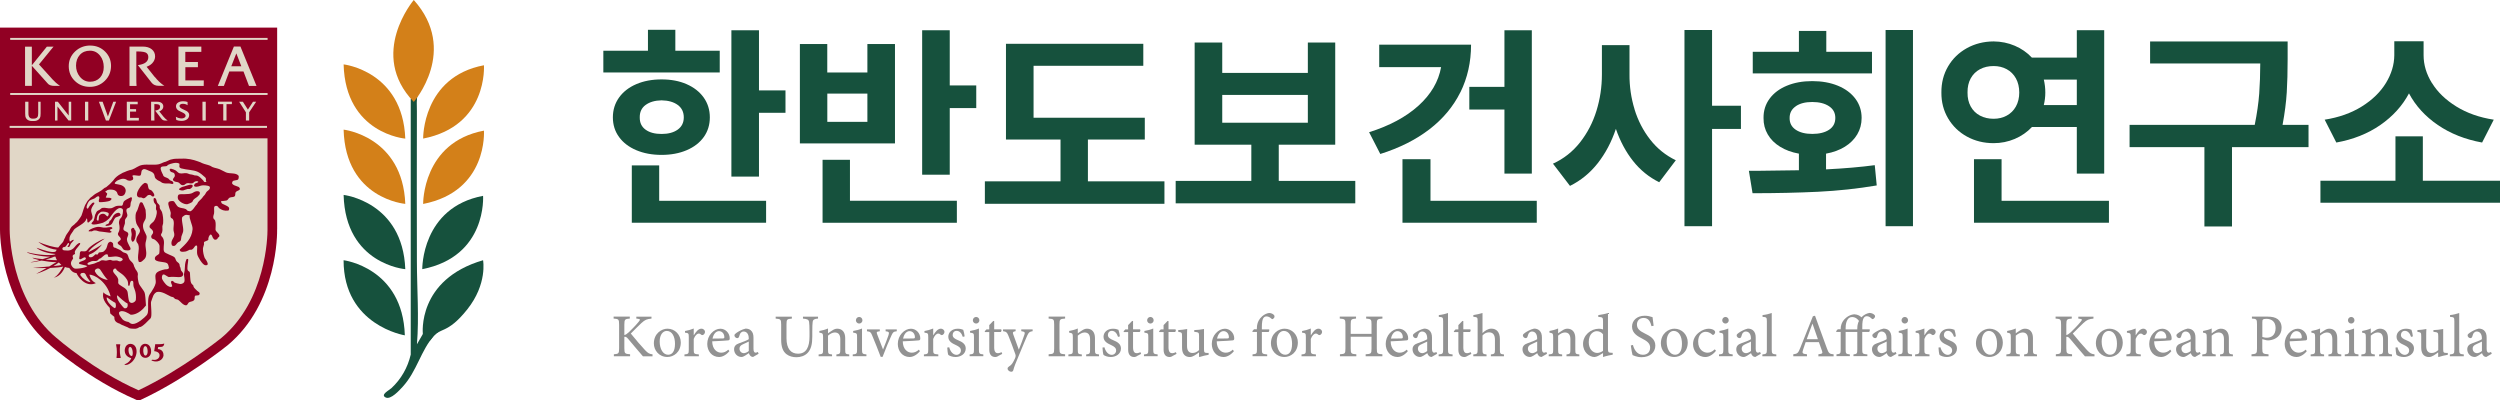 <?xml version="1.0" encoding="UTF-8"?><svg id="_레이어_2" xmlns="http://www.w3.org/2000/svg" viewBox="0 0 600.74 96.18"><defs><style>.cls-1{fill:#d38019;}.cls-2{fill:#16513d;}.cls-3{fill:#e1d7c7;}.cls-4{fill:#929292;}.cls-5{fill:#910023;}</style></defs><g id="_레이어_1-2"><path class="cls-4" d="M154.49,85.61c-1.1-1.23-2.24-2.65-3.61-4.25-.37-.42-.59-.47-.85-.41v2.74c0,1.26.15,1.35,1.38,1.44v.48h-3.9v-.48c1.14-.09,1.26-.18,1.26-1.44v-5.67c0-1.3-.12-1.38-1.32-1.47v-.47h3.89v.47c-1.16.09-1.31.19-1.31,1.47v2.49c.35-.07.63-.28,1.07-.67.82-.78,1.73-1.72,2.39-2.54.4-.48.4-.63-.23-.7l-.35-.04v-.47h3.64v.47c-1.13.12-1.51.25-2.42,1.07-.56.51-1.58,1.55-2.55,2.52,1.1,1.38,2.68,3.2,3.43,3.99.75.79,1.09.92,1.79,1v.48h-2.3Z"/><path class="cls-4" d="M163.59,82.28c0,2.39-1.76,3.5-3.21,3.5-2.05,0-3.26-1.63-3.26-3.25,0-2.45,1.91-3.55,3.26-3.55,1.82,0,3.21,1.47,3.21,3.3ZM158.52,82.06c0,1.83.82,3.18,2.02,3.18.89,0,1.66-.66,1.66-2.64,0-1.72-.7-3.08-1.98-3.08-.88,0-1.7.86-1.7,2.54Z"/><path class="cls-4" d="M166.73,80.55c.48-.79,1.08-1.57,1.8-1.57.53,0,.88.4.88.75,0,.32-.19.62-.48.76-.18.07-.31.04-.4-.04-.22-.21-.38-.29-.63-.29-.4,0-.89.45-1.2,1.29v2.59c0,.95.07,1.04,1.23,1.13v.44h-3.46v-.44c.94-.09,1.04-.18,1.04-1.13v-2.99c0-.97-.06-1.01-.91-1.11v-.4c.73-.12,1.39-.31,2.1-.6v1.61h.03Z"/><path class="cls-4" d="M175.27,84.38c-.95,1.16-1.97,1.41-2.45,1.41-1.8,0-2.87-1.48-2.87-3.14,0-1.01.38-1.94.97-2.58.62-.69,1.41-1.08,2.19-1.08,1.25,0,2.24,1.1,2.24,2.29,0,.32-.06.46-.34.51-.25.03-2.13.18-3.87.23.03,1.92,1.14,2.73,2.17,2.73.62,0,1.17-.23,1.7-.73l.26.37ZM171.21,81.36c.81,0,1.63,0,2.48-.03.28-.01.37-.09.37-.31,0-.78-.51-1.45-1.29-1.45-.67,0-1.32.62-1.55,1.79Z"/><path class="cls-4" d="M180.99,85.79c-.21,0-.53-.13-.67-.28-.21-.21-.29-.41-.37-.65-.6.4-1.29.92-1.76.92-1.04,0-1.79-.87-1.79-1.83,0-.72.38-1.19,1.22-1.47.89-.31,1.98-.72,2.3-.97v-.22c0-1.04-.51-1.63-1.23-1.63-.29,0-.51.12-.67.29-.18.19-.29.51-.43.95-.07.23-.23.35-.45.35-.28,0-.66-.29-.66-.66,0-.22.19-.4.48-.6.4-.29,1.35-.85,2.21-1.03.45,0,.91.13,1.23.4.51.44.66,1.04.66,1.8v2.7c0,.67.26.89.51.89.19,0,.4-.09.54-.18l.18.44-1.31.75ZM179.92,82.08c-.32.16-1.03.47-1.33.62-.59.26-.89.54-.89,1.07,0,.75.59,1.1,1.03,1.1.4-.01.94-.28,1.2-.53v-2.26Z"/><path class="cls-4" d="M196.57,76.55c-.88.06-1.23.25-1.29.84-.06.41-.09,1.03-.09,2.39v1.13c0,1.75-.28,3.01-1.13,3.9-.7.72-1.7,1.03-2.67,1.03-.87,0-1.72-.21-2.39-.72-.87-.66-1.29-1.76-1.29-3.52v-3.59c0-1.28-.13-1.35-1.32-1.45v-.47h3.89v.47c-1.17.09-1.29.16-1.29,1.45v3.28c0,2.51,1.06,3.7,2.76,3.7,2.01,0,2.77-1.6,2.77-4.13v-1.07c0-1.36-.04-1.96-.1-2.42-.09-.56-.43-.73-1.47-.81v-.47h3.62v.47Z"/><path class="cls-4" d="M200.98,85.61v-.44c.85-.09.94-.21.94-1.17v-2.45c0-1.03-.37-1.66-1.32-1.66-.6,0-1.17.37-1.63.76v3.39c0,1,.09,1.04.97,1.13v.44h-3.23v-.44c1.01-.1,1.07-.18,1.07-1.13v-2.98c0-.94-.09-1-.89-1.13v-.4c.73-.13,1.45-.32,2.08-.6v1.17c.29-.22.6-.44.98-.67.4-.28.81-.45,1.23-.45,1.19,0,1.92.82,1.92,2.26v2.8c0,1,.09,1.03.97,1.13v.44h-3.09Z"/><path class="cls-4" d="M204.91,85.61v-.44c.94-.09,1.04-.18,1.04-1.16v-2.98c0-.91-.03-.97-.94-1.1v-.4c.79-.13,1.5-.32,2.13-.59v5.06c0,.98.1,1.07,1.06,1.16v.44h-3.28ZM205.67,76.97c0-.46.37-.81.79-.81s.78.35.78.81c0,.42-.35.78-.79.78-.41,0-.78-.35-.78-.78Z"/><path class="cls-4" d="M215.49,79.6c-.81.09-.92.23-1.31,1.07-.51,1.11-1.28,2.9-2.1,5.09h-.45c-.66-1.76-1.33-3.4-2.04-5.12-.34-.84-.47-.94-1.26-1.04v-.44h3.08v.44c-.81.09-.84.19-.6.82.37,1,.98,2.57,1.38,3.56.5-1.17.98-2.49,1.31-3.43.22-.69.13-.87-.69-.95v-.44h2.68v.44Z"/><path class="cls-4" d="M221.06,84.38c-.95,1.16-1.97,1.41-2.45,1.41-1.8,0-2.87-1.48-2.87-3.14,0-1.01.38-1.94.97-2.58.62-.69,1.41-1.08,2.19-1.08,1.25,0,2.24,1.1,2.24,2.29,0,.32-.06.46-.34.51-.25.03-2.13.18-3.87.23.03,1.92,1.14,2.73,2.17,2.73.62,0,1.17-.23,1.7-.73l.26.37ZM217,81.36c.81,0,1.63,0,2.48-.03.28-.01.37-.09.37-.31,0-.78-.51-1.45-1.29-1.45-.67,0-1.32.62-1.55,1.79Z"/><path class="cls-4" d="M224.27,80.55c.48-.79,1.08-1.57,1.8-1.57.53,0,.88.4.88.75,0,.32-.19.62-.48.76-.18.07-.31.04-.4-.04-.22-.21-.38-.29-.63-.29-.4,0-.89.45-1.2,1.29v2.59c0,.95.07,1.04,1.23,1.13v.44h-3.46v-.44c.94-.09,1.04-.18,1.04-1.13v-2.99c0-.97-.06-1.01-.91-1.11v-.4c.73-.12,1.39-.31,2.1-.6v1.61h.03Z"/><path class="cls-4" d="M231.36,80.95c-.29-.89-.79-1.45-1.5-1.45-.56,0-.94.43-.94,1,0,.62.57.95,1.25,1.23,1.11.45,1.89.97,1.89,2.02,0,1.35-1.28,2.04-2.46,2.04-.76,0-1.47-.29-1.73-.51-.1-.21-.25-1.22-.25-1.76l.47-.07c.25.97.89,1.82,1.77,1.82.53,0,1.04-.43,1.04-1.03,0-.63-.43-.95-1.14-1.29-.92-.42-1.89-.89-1.89-2.04,0-1.04.89-1.92,2.27-1.92.62,0,1.01.13,1.32.26.13.32.31,1.22.34,1.58l-.44.12Z"/><path class="cls-4" d="M233,85.61v-.44c.94-.09,1.04-.18,1.04-1.16v-2.98c0-.91-.03-.97-.94-1.1v-.4c.79-.13,1.5-.32,2.13-.59v5.06c0,.98.1,1.07,1.06,1.16v.44h-3.28ZM233.77,76.97c0-.46.37-.81.79-.81s.78.35.78.81c0,.42-.35.78-.79.78-.41,0-.78-.35-.78-.78Z"/><path class="cls-4" d="M239.85,85.58c-.26.15-.51.21-.66.21-.94,0-1.47-.59-1.47-1.76v-4.24h-1.03l-.07-.18.42-.46h.67v-1.03l.97-1,.22.03v1.99h1.67c.15.15.1.51-.09.63h-1.58v3.72c0,1.17.48,1.38.87,1.38.35,0,.7-.15.91-.25l.15.42-.98.51Z"/><path class="cls-4" d="M248.15,79.58c-.78.13-.92.25-1.32,1.07-.35.76-.82,1.96-1.83,4.35-1,2.36-1.31,3.17-1.51,3.96-.09.29-.28.37-.5.37-.43,0-.87-.38-.87-.75,0-.23.12-.37.37-.54.47-.28.75-.63,1.08-1.25.26-.48.38-.78.44-.97.07-.22.07-.42-.01-.67-.6-1.66-1.25-3.45-1.69-4.49-.31-.76-.47-.97-1.28-1.08v-.43h3.02v.43c-.67.12-.75.28-.56.79l1.33,3.65c.41-1.01,1.03-2.65,1.35-3.62.18-.54.07-.7-.76-.82v-.43h2.73v.43Z"/><path class="cls-4" d="M251.98,85.61v-.48c1.22-.09,1.33-.15,1.33-1.39v-5.78c0-1.25-.12-1.32-1.33-1.41v-.47h3.96v.47c-1.22.09-1.35.16-1.35,1.41v5.78c0,1.25.13,1.3,1.35,1.39v.48h-3.96Z"/><path class="cls-4" d="M261,85.61v-.44c.85-.09.94-.21.94-1.17v-2.45c0-1.03-.37-1.66-1.32-1.66-.6,0-1.17.37-1.63.76v3.39c0,1,.09,1.04.97,1.13v.44h-3.23v-.44c1.01-.1,1.07-.18,1.07-1.13v-2.98c0-.94-.09-1-.89-1.13v-.4c.73-.13,1.45-.32,2.08-.6v1.17c.29-.22.6-.44.98-.67.4-.28.81-.45,1.23-.45,1.19,0,1.92.82,1.92,2.26v2.8c0,1,.09,1.03.97,1.13v.44h-3.09Z"/><path class="cls-4" d="M268.66,80.95c-.29-.89-.79-1.45-1.5-1.45-.56,0-.94.43-.94,1,0,.62.57.95,1.25,1.23,1.11.45,1.89.97,1.89,2.02,0,1.35-1.28,2.04-2.46,2.04-.76,0-1.47-.29-1.73-.51-.1-.21-.25-1.22-.25-1.76l.47-.07c.25.97.89,1.82,1.77,1.82.53,0,1.04-.43,1.04-1.03,0-.63-.43-.95-1.14-1.29-.92-.42-1.89-.89-1.89-2.04,0-1.04.89-1.92,2.27-1.92.62,0,1.01.13,1.32.26.13.32.31,1.22.34,1.58l-.44.12Z"/><path class="cls-4" d="M273.22,85.58c-.26.15-.51.21-.66.21-.94,0-1.47-.59-1.47-1.76v-4.24h-1.03l-.07-.18.42-.46h.67v-1.03l.97-1,.22.03v1.99h1.67c.15.15.1.51-.09.63h-1.58v3.72c0,1.17.48,1.38.87,1.38.35,0,.7-.15.91-.25l.15.42-.98.51Z"/><path class="cls-4" d="M274.89,85.61v-.44c.94-.09,1.04-.18,1.04-1.16v-2.98c0-.91-.03-.97-.94-1.1v-.4c.79-.13,1.5-.32,2.13-.59v5.06c0,.98.1,1.07,1.06,1.16v.44h-3.28ZM275.65,76.97c0-.46.37-.81.79-.81s.78.35.78.81c0,.42-.35.78-.79.78-.41,0-.78-.35-.78-.78Z"/><path class="cls-4" d="M281.74,85.58c-.26.15-.51.21-.66.21-.94,0-1.47-.59-1.47-1.76v-4.24h-1.03l-.07-.18.42-.46h.67v-1.03l.97-1,.22.03v1.99h1.67c.15.15.1.51-.09.63h-1.58v3.72c0,1.17.48,1.38.87,1.38.35,0,.7-.15.91-.25l.15.42-.98.51Z"/><path class="cls-4" d="M290.42,85.26c-.69.1-1.47.31-2.2.53l-.1-.09v-1.03c-.34.25-.66.51-1.09.75-.43.25-.73.37-1.14.37-1,0-1.85-.6-1.85-2.23v-2.79c0-.85-.06-.89-.92-1.04v-.41c.72-.04,1.44-.13,2.16-.26-.04.5-.04,1.25-.04,2.17v1.95c0,1.29.65,1.64,1.32,1.64.53,0,1.06-.22,1.57-.69v-3.36c0-.87-.07-.91-1.16-1.04v-.41c.78-.03,1.55-.1,2.35-.26v4.88c0,.75.13.84.7.87h.41v.46Z"/><path class="cls-4" d="M296.51,84.38c-.95,1.16-1.97,1.41-2.45,1.41-1.8,0-2.87-1.48-2.87-3.14,0-1.01.38-1.94.97-2.58.62-.69,1.41-1.08,2.18-1.08,1.25,0,2.24,1.1,2.24,2.29,0,.32-.06.46-.34.51-.25.03-2.13.18-3.87.23.03,1.92,1.14,2.73,2.17,2.73.62,0,1.17-.23,1.7-.73l.26.37ZM292.45,81.36c.81,0,1.63,0,2.48-.03.28-.01.37-.09.37-.31,0-.78-.51-1.45-1.29-1.45-.67,0-1.32.62-1.55,1.79Z"/><path class="cls-4" d="M302.02,79.16v-.25c0-.44.06-.88.16-1.19.1-.32.34-1.04,1.11-1.72.53-.45,1.09-.72,1.66-.79.51.01.94.21,1.19.5.13.16.15.37.09.54-.06.1-.15.23-.29.35-.15.12-.28.12-.42-.03-.28-.26-.7-.54-1.17-.54-.4,0-.62.18-.79.44-.18.26-.35.94-.34,2.17v.51h1.75c.09.13.01.53-.15.63h-1.6v4.19c0,1.04.1,1.08,1.28,1.2v.42h-3.52v-.44c.95-.09,1.06-.18,1.06-1.12v-4.27h-1.04l-.07-.18.41-.46h.7Z"/><path class="cls-4" d="M311.87,82.28c0,2.39-1.76,3.5-3.21,3.5-2.05,0-3.26-1.63-3.26-3.25,0-2.45,1.91-3.55,3.26-3.55,1.82,0,3.21,1.47,3.21,3.3ZM306.8,82.06c0,1.83.82,3.18,2.02,3.18.89,0,1.66-.66,1.66-2.64,0-1.72-.7-3.08-1.98-3.08-.88,0-1.7.86-1.7,2.54Z"/><path class="cls-4" d="M315.01,80.55c.48-.79,1.08-1.57,1.8-1.57.53,0,.88.4.88.75,0,.32-.19.62-.48.76-.18.07-.31.04-.4-.04-.22-.21-.38-.29-.63-.29-.4,0-.89.45-1.2,1.29v2.59c0,.95.07,1.04,1.23,1.13v.44h-3.46v-.44c.94-.09,1.04-.18,1.04-1.13v-2.99c0-.97-.06-1.01-.91-1.11v-.4c.73-.12,1.39-.31,2.1-.6v1.61h.03Z"/><path class="cls-4" d="M332.19,76.55c-1.23.1-1.35.16-1.35,1.38v5.84c0,1.22.13,1.28,1.34,1.36v.48h-4.02v-.48c1.29-.09,1.41-.15,1.41-1.36v-2.86h-5v2.86c0,1.2.13,1.28,1.35,1.36v.48h-3.94v-.48c1.2-.09,1.32-.15,1.32-1.36v-5.84c0-1.22-.12-1.28-1.36-1.38v-.47h3.91v.47c-1.14.1-1.28.16-1.28,1.38v2.29h5v-2.29c0-1.2-.12-1.28-1.29-1.38v-.47h3.91v.47Z"/><path class="cls-4" d="M338.3,84.38c-.95,1.16-1.96,1.41-2.45,1.41-1.8,0-2.87-1.48-2.87-3.14,0-1.01.38-1.94.97-2.58.62-.69,1.41-1.08,2.19-1.08,1.25,0,2.24,1.1,2.24,2.29,0,.32-.06.46-.34.51-.25.03-2.13.18-3.87.23.03,1.92,1.14,2.73,2.17,2.73.62,0,1.17-.23,1.7-.73l.26.37ZM334.24,81.36c.81,0,1.63,0,2.48-.03.28-.01.37-.09.37-.31,0-.78-.51-1.45-1.29-1.45-.67,0-1.32.62-1.55,1.79Z"/><path class="cls-4" d="M344.02,85.79c-.21,0-.53-.13-.67-.28-.21-.21-.29-.41-.37-.65-.6.4-1.29.92-1.76.92-1.04,0-1.79-.87-1.79-1.83,0-.72.38-1.19,1.22-1.47.89-.31,1.98-.72,2.3-.97v-.22c0-1.04-.51-1.63-1.23-1.63-.29,0-.51.12-.67.29-.18.19-.29.51-.42.95-.07.23-.23.35-.45.35-.28,0-.66-.29-.66-.66,0-.22.19-.4.48-.6.4-.29,1.35-.85,2.21-1.03.45,0,.91.13,1.23.4.51.44.66,1.04.66,1.8v2.7c0,.67.26.89.51.89.19,0,.4-.09.54-.18l.18.44-1.3.75ZM342.94,82.08c-.32.16-1.03.47-1.33.62-.59.26-.89.54-.89,1.07,0,.75.59,1.1,1.03,1.1.4-.01.94-.28,1.2-.53v-2.26Z"/><path class="cls-4" d="M345.7,85.61v-.44c.95-.1,1.08-.18,1.08-1.13v-6.82c0-.98-.1-1.01-1.04-1.08v-.43c.81-.07,1.72-.32,2.21-.5v8.83c0,.95.13,1.04,1.1,1.13v.44h-3.36Z"/><path class="cls-4" d="M352.57,85.58c-.26.15-.51.21-.66.21-.94,0-1.47-.59-1.47-1.76v-4.24h-1.03l-.07-.18.43-.46h.67v-1.03l.97-1,.22.03v1.99h1.67c.15.15.1.51-.09.63h-1.58v3.72c0,1.17.48,1.38.87,1.38.35,0,.7-.15.91-.25l.15.42-.98.51Z"/><path class="cls-4" d="M358.25,85.61v-.44c.85-.09.98-.18.98-1.13v-2.39c0-1.2-.47-1.79-1.45-1.79-.57,0-1.13.28-1.54.76v3.42c0,.94.09,1.04.97,1.13v.44h-3.18v-.44c.89-.09,1.04-.16,1.04-1.12v-6.86c0-.92-.04-.98-1.03-1.07v-.41c.72-.1,1.61-.32,2.2-.5v4.82c.53-.53,1.33-1.06,2.11-1.06,1.22,0,2.07.78,2.07,2.51v2.57c0,.95.1,1.04.98,1.12v.44h-3.15Z"/><path class="cls-4" d="M370.44,85.79c-.21,0-.53-.13-.67-.28-.21-.21-.29-.41-.37-.65-.6.4-1.29.92-1.76.92-1.04,0-1.79-.87-1.79-1.83,0-.72.38-1.19,1.22-1.47.89-.31,1.98-.72,2.3-.97v-.22c0-1.04-.51-1.63-1.23-1.63-.29,0-.51.12-.67.29-.18.19-.29.51-.42.95-.07.23-.23.35-.45.35-.28,0-.66-.29-.66-.66,0-.22.19-.4.48-.6.4-.29,1.35-.85,2.21-1.03.45,0,.91.13,1.23.4.51.44.66,1.04.66,1.8v2.7c0,.67.26.89.51.89.19,0,.4-.09.54-.18l.18.44-1.3.75ZM369.37,82.08c-.32.16-1.03.47-1.33.62-.59.26-.89.54-.89,1.07,0,.75.59,1.1,1.03,1.1.4-.01.94-.28,1.2-.53v-2.26Z"/><path class="cls-4" d="M376.42,85.61v-.44c.85-.09.94-.21.94-1.17v-2.45c0-1.03-.37-1.66-1.32-1.66-.6,0-1.17.37-1.63.76v3.39c0,1,.09,1.04.97,1.13v.44h-3.23v-.44c1.01-.1,1.07-.18,1.07-1.13v-2.98c0-.94-.09-1-.89-1.13v-.4c.73-.13,1.45-.32,2.08-.6v1.17c.29-.22.6-.44.98-.67.4-.28.81-.45,1.23-.45,1.19,0,1.92.82,1.92,2.26v2.8c0,1,.09,1.03.97,1.13v.44h-3.09Z"/><path class="cls-4" d="M387.53,85.23c-.32.06-1.45.25-2.33.56v-.95l-.91.54c-.56.32-.97.41-1.13.41-1.19,0-2.76-1.08-2.76-3.15s1.82-3.65,3.83-3.65c.19,0,.64.04.97.18v-1.95c0-.95-.07-1-1.14-1.07v-.43c.79-.1,1.79-.32,2.33-.5v8.65c0,.76.12.84.66.89l.48.03v.44ZM385.2,80.33c-.37-.51-.97-.75-1.51-.75-.66,0-1.92.54-1.92,2.65,0,1.75,1.08,2.58,2.02,2.58.51,0,1.04-.23,1.41-.5v-3.99Z"/><path class="cls-4" d="M396.84,78.35c-.25-.91-.6-1.95-1.88-1.95-1.13,0-1.61.82-1.61,1.57,0,1.06.7,1.57,1.85,2.14,1.16.57,2.57,1.26,2.57,2.92s-1.32,2.8-3.29,2.8c-.62,0-1.1-.1-1.47-.23-.35-.1-.57-.22-.72-.29-.12-.34-.31-1.51-.41-2.3l.51-.12c.22.89.87,2.36,2.38,2.36,1.08,0,1.75-.66,1.75-1.72s-.81-1.6-1.92-2.17c-.97-.51-2.43-1.23-2.43-2.87,0-1.44,1.14-2.62,3.05-2.62.65,0,1.26.13,1.88.34.06.53.15,1.08.26,2.07l-.51.09Z"/><path class="cls-4" d="M405.56,82.28c0,2.39-1.76,3.5-3.21,3.5-2.05,0-3.25-1.63-3.25-3.25,0-2.45,1.91-3.55,3.25-3.55,1.82,0,3.21,1.47,3.21,3.3ZM400.49,82.06c0,1.83.82,3.18,2.02,3.18.89,0,1.66-.66,1.66-2.64,0-1.72-.7-3.08-1.98-3.08-.88,0-1.7.86-1.7,2.54Z"/><path class="cls-4" d="M412.34,84.29c-.64.85-1.64,1.5-2.52,1.5-1.89,0-2.99-1.51-2.99-3.09,0-1.14.51-2.13,1.5-2.87.76-.59,1.67-.84,2.24-.84.62,0,1.1.19,1.33.38.2.18.25.29.25.45,0,.34-.35.67-.51.67-.09,0-.16-.04-.28-.16-.47-.41-.98-.6-1.5-.6-.97,0-1.8.84-1.8,2.35,0,2.01,1.38,2.67,2.21,2.67.62,0,1.1-.18,1.79-.81l.28.35Z"/><path class="cls-4" d="M413.07,85.61v-.44c.94-.09,1.04-.18,1.04-1.16v-2.98c0-.91-.03-.97-.94-1.1v-.4c.79-.13,1.5-.32,2.13-.59v5.06c0,.98.1,1.07,1.06,1.16v.44h-3.28ZM413.84,76.97c0-.46.37-.81.79-.81s.78.35.78.81c0,.42-.35.78-.79.78-.41,0-.78-.35-.78-.78Z"/><path class="cls-4" d="M421.81,85.79c-.21,0-.53-.13-.67-.28-.21-.21-.29-.41-.37-.65-.6.4-1.29.92-1.76.92-1.04,0-1.79-.87-1.79-1.83,0-.72.38-1.19,1.22-1.47.89-.31,1.98-.72,2.3-.97v-.22c0-1.04-.51-1.63-1.23-1.63-.29,0-.51.12-.67.29-.18.19-.29.51-.42.95-.07.23-.23.35-.45.35-.28,0-.66-.29-.66-.66,0-.22.19-.4.48-.6.4-.29,1.35-.85,2.21-1.03.45,0,.91.13,1.23.4.51.44.66,1.04.66,1.8v2.7c0,.67.26.89.51.89.19,0,.4-.09.54-.18l.18.44-1.3.75ZM420.74,82.08c-.32.16-1.03.47-1.33.62-.59.26-.89.54-.89,1.07,0,.75.59,1.1,1.03,1.1.4-.01.94-.28,1.2-.53v-2.26Z"/><path class="cls-4" d="M423.49,85.61v-.44c.95-.1,1.08-.18,1.08-1.13v-6.82c0-.98-.1-1.01-1.04-1.08v-.43c.81-.07,1.72-.32,2.21-.5v8.83c0,.95.13,1.04,1.1,1.13v.44h-3.36Z"/><path class="cls-4" d="M436.95,85.61v-.48c.97-.12,1.07-.23.88-.79-.19-.56-.47-1.31-.76-2.13h-3.18c-.21.59-.41,1.17-.6,1.76-.31.91-.19,1.06.92,1.16v.48h-3.29v-.48c.95-.13,1.16-.21,1.67-1.51l3.04-7.62.51-.13c.91,2.46,1.91,5.29,2.84,7.79.45,1.26.65,1.39,1.63,1.48v.48h-3.67ZM435.54,77.79h-.03c-.47,1.25-.92,2.51-1.36,3.72h2.68l-1.29-3.72Z"/><path class="cls-4" d="M442.31,78.97c0-.35.07-.73.19-1.07.13-.35.41-1,1.13-1.57.6-.48,1.19-.73,1.91-.81.87.03,1.44.4,1.75.73.65-.66,1.3-.95,1.95-1.06.53.03.97.23,1.23.53.12.15.13.32.07.48-.04.12-.21.28-.32.38-.15.12-.31.15-.45,0-.26-.26-.69-.6-1.17-.6-.4,0-.62.21-.78.48-.19.28-.34.94-.32,2.24v.44h1.77c.07.13.03.53-.15.63h-1.63v4.25c0,.97.1,1.04,1.23,1.14v.42h-3.34v-.42c.82-.1.92-.18.92-1.14v-4.25h-2.8v4.25c0,.95.1,1.04,1.01,1.14v.42h-3.21v-.44c.89-.09,1.01-.16,1.01-1.13v-4.25h-1.04l-.06-.18.4-.46h.7v-.19ZM446.3,78.88c0-.41.06-.79.13-1.04.04-.24.15-.47.28-.72-.29-.42-.85-.94-1.66-.94-.57,0-.91.32-1.11.66-.23.38-.44.98-.44,1.98v.34h2.8v-.28Z"/><path class="cls-4" d="M454.42,85.79c-.21,0-.53-.13-.67-.28-.21-.21-.29-.41-.37-.65-.6.4-1.29.92-1.76.92-1.04,0-1.79-.87-1.79-1.83,0-.72.38-1.19,1.22-1.47.89-.31,1.98-.72,2.3-.97v-.22c0-1.04-.51-1.63-1.23-1.63-.29,0-.51.12-.67.29-.18.19-.29.51-.42.95-.07.23-.23.35-.46.35-.28,0-.66-.29-.66-.66,0-.22.19-.4.48-.6.4-.29,1.35-.85,2.21-1.03.45,0,.91.13,1.23.4.51.44.66,1.04.66,1.8v2.7c0,.67.26.89.51.89.19,0,.4-.09.54-.18l.18.44-1.3.75ZM453.35,82.08c-.32.16-1.03.47-1.33.62-.59.26-.89.54-.89,1.07,0,.75.59,1.1,1.03,1.1.4-.01.94-.28,1.2-.53v-2.26Z"/><path class="cls-4" d="M456.16,85.61v-.44c.94-.09,1.04-.18,1.04-1.16v-2.98c0-.91-.03-.97-.94-1.1v-.4c.79-.13,1.5-.32,2.13-.59v5.06c0,.98.1,1.07,1.06,1.16v.44h-3.28ZM456.93,76.97c0-.46.37-.81.79-.81s.78.35.78.81c0,.42-.35.78-.79.78-.41,0-.78-.35-.78-.78Z"/><path class="cls-4" d="M462.45,80.55c.48-.79,1.08-1.57,1.8-1.57.53,0,.88.4.88.75,0,.32-.19.62-.48.76-.18.07-.31.04-.4-.04-.22-.21-.38-.29-.63-.29-.4,0-.89.45-1.2,1.29v2.59c0,.95.07,1.04,1.23,1.13v.44h-3.46v-.44c.94-.09,1.04-.18,1.04-1.13v-2.99c0-.97-.06-1.01-.91-1.11v-.4c.73-.12,1.39-.31,2.1-.6v1.61h.03Z"/><path class="cls-4" d="M469.55,80.95c-.29-.89-.79-1.45-1.5-1.45-.56,0-.94.43-.94,1,0,.62.57.95,1.25,1.23,1.12.45,1.89.97,1.89,2.02,0,1.35-1.28,2.04-2.46,2.04-.76,0-1.47-.29-1.73-.51-.1-.21-.25-1.22-.25-1.76l.47-.07c.25.97.89,1.82,1.77,1.82.53,0,1.04-.43,1.04-1.03,0-.63-.42-.95-1.14-1.29-.92-.42-1.89-.89-1.89-2.04,0-1.04.89-1.92,2.27-1.92.62,0,1.01.13,1.32.26.13.32.31,1.22.34,1.58l-.44.12Z"/><path class="cls-4" d="M481.27,82.28c0,2.39-1.76,3.5-3.21,3.5-2.05,0-3.25-1.63-3.25-3.25,0-2.45,1.91-3.55,3.25-3.55,1.82,0,3.21,1.47,3.21,3.3ZM476.2,82.06c0,1.83.82,3.18,2.02,3.18.89,0,1.66-.66,1.66-2.64,0-1.72-.7-3.08-1.98-3.08-.88,0-1.7.86-1.7,2.54Z"/><path class="cls-4" d="M486.39,85.61v-.44c.85-.09.94-.21.94-1.17v-2.45c0-1.03-.37-1.66-1.32-1.66-.6,0-1.17.37-1.63.76v3.39c0,1,.09,1.04.97,1.13v.44h-3.23v-.44c1.01-.1,1.07-.18,1.07-1.13v-2.98c0-.94-.09-1-.89-1.13v-.4c.73-.13,1.45-.32,2.08-.6v1.17c.29-.22.6-.44.98-.67.4-.28.81-.45,1.23-.45,1.19,0,1.92.82,1.92,2.26v2.8c0,1,.09,1.03.97,1.13v.44h-3.09Z"/><path class="cls-4" d="M500.99,85.61c-1.1-1.23-2.24-2.65-3.61-4.25-.37-.42-.59-.47-.85-.41v2.74c0,1.26.15,1.35,1.38,1.44v.48h-3.9v-.48c1.14-.09,1.26-.18,1.26-1.44v-5.67c0-1.3-.12-1.38-1.32-1.47v-.47h3.89v.47c-1.16.09-1.31.19-1.31,1.47v2.49c.35-.07.63-.28,1.07-.67.82-.78,1.73-1.72,2.39-2.54.4-.48.4-.63-.23-.7l-.35-.04v-.47h3.64v.47c-1.13.12-1.51.25-2.42,1.07-.56.51-1.58,1.55-2.55,2.52,1.1,1.38,2.68,3.2,3.43,3.99.75.79,1.08.92,1.79,1v.48h-2.3Z"/><path class="cls-4" d="M510.09,82.28c0,2.39-1.76,3.5-3.21,3.5-2.05,0-3.25-1.63-3.25-3.25,0-2.45,1.91-3.55,3.25-3.55,1.82,0,3.21,1.47,3.21,3.3ZM505.02,82.06c0,1.83.82,3.18,2.02,3.18.89,0,1.66-.66,1.66-2.64,0-1.72-.7-3.08-1.98-3.08-.88,0-1.7.86-1.7,2.54Z"/><path class="cls-4" d="M513.22,80.55c.48-.79,1.08-1.57,1.8-1.57.53,0,.88.4.88.75,0,.32-.19.62-.48.76-.18.07-.31.04-.4-.04-.22-.21-.38-.29-.63-.29-.4,0-.89.45-1.2,1.29v2.59c0,.95.07,1.04,1.23,1.13v.44h-3.46v-.44c.94-.09,1.04-.18,1.04-1.13v-2.99c0-.97-.06-1.01-.91-1.11v-.4c.73-.12,1.39-.31,2.1-.6v1.61h.03Z"/><path class="cls-4" d="M521.77,84.38c-.95,1.16-1.96,1.41-2.45,1.41-1.8,0-2.87-1.48-2.87-3.14,0-1.01.38-1.94.97-2.58.62-.69,1.41-1.08,2.18-1.08,1.25,0,2.24,1.1,2.24,2.29,0,.32-.06.46-.34.51-.25.03-2.13.18-3.87.23.03,1.92,1.14,2.73,2.17,2.73.62,0,1.17-.23,1.7-.73l.26.37ZM517.71,81.36c.81,0,1.63,0,2.48-.03.28-.01.37-.09.37-.31,0-.78-.51-1.45-1.29-1.45-.67,0-1.32.62-1.55,1.79Z"/><path class="cls-4" d="M527.49,85.79c-.21,0-.53-.13-.67-.28-.21-.21-.29-.41-.37-.65-.6.4-1.29.92-1.76.92-1.04,0-1.79-.87-1.79-1.83,0-.72.38-1.19,1.22-1.47.89-.31,1.98-.72,2.3-.97v-.22c0-1.04-.51-1.63-1.23-1.63-.29,0-.51.12-.67.29-.18.19-.29.51-.42.95-.07.23-.23.35-.46.35-.28,0-.66-.29-.66-.66,0-.22.19-.4.48-.6.4-.29,1.35-.85,2.21-1.03.45,0,.91.13,1.23.4.51.44.66,1.04.66,1.8v2.7c0,.67.26.89.51.89.19,0,.4-.09.54-.18l.18.44-1.3.75ZM526.41,82.08c-.32.16-1.03.47-1.33.62-.59.26-.89.54-.89,1.07,0,.75.59,1.1,1.03,1.1.4-.01.94-.28,1.2-.53v-2.26Z"/><path class="cls-4" d="M533.47,85.61v-.44c.85-.09.94-.21.94-1.17v-2.45c0-1.03-.37-1.66-1.32-1.66-.6,0-1.17.37-1.63.76v3.39c0,1,.09,1.04.97,1.13v.44h-3.23v-.44c1.01-.1,1.07-.18,1.07-1.13v-2.98c0-.94-.09-1-.89-1.13v-.4c.73-.13,1.45-.32,2.08-.6v1.17c.29-.22.6-.44.98-.67.4-.28.81-.45,1.23-.45,1.19,0,1.92.82,1.92,2.26v2.8c0,1,.09,1.03.97,1.13v.44h-3.09Z"/><path class="cls-4" d="M544.82,76.08c1.06,0,1.89.16,2.49.6.57.43.95,1.12.95,2.08,0,1.91-1.42,2.83-2.87,3.01-.23.03-.51.03-.67.01l-1.1-.28v2.23c0,1.25.13,1.3,1.5,1.41v.47h-4.09v-.47c1.2-.1,1.32-.21,1.32-1.42v-5.75c0-1.29-.12-1.35-1.22-1.42v-.47h3.7ZM543.62,80.96c.18.07.59.19,1.09.19.97,0,2.11-.51,2.11-2.33,0-1.57-1.01-2.21-2.21-2.21-.41,0-.73.06-.82.18-.12.09-.16.26-.16.64v3.53Z"/><path class="cls-4" d="M554.32,84.38c-.95,1.16-1.96,1.41-2.45,1.41-1.8,0-2.87-1.48-2.87-3.14,0-1.01.38-1.94.97-2.58.62-.69,1.41-1.08,2.18-1.08,1.25,0,2.24,1.1,2.24,2.29,0,.32-.06.46-.34.51-.25.03-2.13.18-3.87.23.03,1.92,1.14,2.73,2.17,2.73.62,0,1.17-.23,1.7-.73l.26.37ZM550.26,81.36c.81,0,1.63,0,2.48-.03.28-.01.37-.09.37-.31,0-.78-.51-1.45-1.29-1.45-.67,0-1.32.62-1.55,1.79Z"/><path class="cls-4" d="M559.51,85.61v-.44c.85-.09.94-.21.94-1.17v-2.45c0-1.03-.37-1.66-1.32-1.66-.6,0-1.17.37-1.63.76v3.39c0,1,.09,1.04.97,1.13v.44h-3.23v-.44c1.01-.1,1.07-.18,1.07-1.13v-2.98c0-.94-.09-1-.89-1.13v-.4c.73-.13,1.45-.32,2.08-.6v1.17c.29-.22.6-.44.98-.67.4-.28.81-.45,1.23-.45,1.19,0,1.92.82,1.92,2.26v2.8c0,1,.09,1.03.97,1.13v.44h-3.09Z"/><path class="cls-4" d="M563.44,85.61v-.44c.94-.09,1.04-.18,1.04-1.16v-2.98c0-.91-.03-.97-.94-1.1v-.4c.79-.13,1.5-.32,2.13-.59v5.06c0,.98.1,1.07,1.06,1.16v.44h-3.28ZM564.2,76.97c0-.46.37-.81.79-.81s.78.35.78.81c0,.42-.35.78-.79.78-.41,0-.78-.35-.78-.78Z"/><path class="cls-4" d="M571.7,85.61v-.44c.85-.09.94-.21.94-1.17v-2.45c0-1.03-.37-1.66-1.32-1.66-.6,0-1.17.37-1.63.76v3.39c0,1,.09,1.04.97,1.13v.44h-3.23v-.44c1.01-.1,1.07-.18,1.07-1.13v-2.98c0-.94-.09-1-.89-1.13v-.4c.73-.13,1.45-.32,2.08-.6v1.17c.29-.22.6-.44.98-.67.4-.28.81-.45,1.23-.45,1.19,0,1.92.82,1.92,2.26v2.8c0,1,.09,1.03.97,1.13v.44h-3.09Z"/><path class="cls-4" d="M579.37,80.95c-.29-.89-.79-1.45-1.5-1.45-.56,0-.94.43-.94,1,0,.62.57.95,1.25,1.23,1.12.45,1.89.97,1.89,2.02,0,1.35-1.28,2.04-2.46,2.04-.76,0-1.47-.29-1.73-.51-.1-.21-.25-1.22-.25-1.76l.47-.07c.25.97.89,1.82,1.77,1.82.53,0,1.04-.43,1.04-1.03,0-.63-.42-.95-1.14-1.29-.92-.42-1.89-.89-1.89-2.04,0-1.04.89-1.92,2.27-1.92.62,0,1.01.13,1.32.26.13.32.31,1.22.34,1.58l-.44.12Z"/><path class="cls-4" d="M588.18,85.26c-.69.1-1.47.31-2.2.53l-.1-.09v-1.03c-.34.25-.66.51-1.08.75-.43.25-.73.37-1.14.37-1,0-1.85-.6-1.85-2.23v-2.79c0-.85-.06-.89-.92-1.04v-.41c.72-.04,1.44-.13,2.16-.26-.04.5-.04,1.25-.04,2.17v1.95c0,1.29.64,1.64,1.32,1.64.53,0,1.06-.22,1.57-.69v-3.36c0-.87-.07-.91-1.16-1.04v-.41c.78-.03,1.55-.1,2.35-.26v4.88c0,.75.13.84.7.87h.41v.46Z"/><path class="cls-4" d="M588.69,85.61v-.44c.95-.1,1.08-.18,1.08-1.13v-6.82c0-.98-.1-1.01-1.04-1.08v-.43c.81-.07,1.72-.32,2.21-.5v8.83c0,.95.13,1.04,1.1,1.13v.44h-3.36Z"/><path class="cls-4" d="M597.46,85.79c-.21,0-.53-.13-.67-.28-.21-.21-.29-.41-.37-.65-.6.4-1.29.92-1.76.92-1.04,0-1.79-.87-1.79-1.83,0-.72.38-1.19,1.22-1.47.89-.31,1.98-.72,2.3-.97v-.22c0-1.04-.51-1.63-1.23-1.63-.29,0-.51.12-.67.29-.18.19-.29.51-.42.95-.07.23-.23.35-.46.35-.28,0-.66-.29-.66-.66,0-.22.19-.4.48-.6.4-.29,1.35-.85,2.21-1.03.45,0,.91.13,1.23.4.51.44.66,1.04.66,1.8v2.7c0,.67.26.89.51.89.19,0,.4-.09.54-.18l.18.44-1.3.75ZM596.39,82.08c-.32.16-1.03.47-1.33.62-.59.26-.89.54-.89,1.07,0,.75.59,1.1,1.03,1.1.4-.01.94-.28,1.2-.53v-2.26Z"/><path class="cls-2" d="M172.95,17.42h-27.97v-5.23h10.72v-5.03h6.58v5.03h10.67v5.23ZM164.98,20.22c1.75.76,3.12,1.83,4.11,3.21.98,1.38,1.48,2.97,1.48,4.77s-.49,3.37-1.46,4.73c-.98,1.36-2.34,2.41-4.1,3.16-1.76.75-3.77,1.13-6.04,1.13s-4.3-.38-6.07-1.13c-1.77-.75-3.15-1.8-4.14-3.16-.99-1.36-1.49-2.93-1.49-4.73s.5-3.38,1.49-4.77c.99-1.38,2.37-2.45,4.14-3.21,1.77-.76,3.8-1.14,6.07-1.14s4.27.38,6.02,1.14ZM184.09,53.53h-32.27v-13.78h6.58v8.5h25.69v5.28ZM155.13,25.22c-.95.71-1.42,1.7-1.4,2.98-.02,1.28.44,2.26,1.39,2.95.94.69,2.22,1.04,3.85,1.04s2.92-.35,3.89-1.05c.97-.7,1.45-1.68,1.45-2.94s-.48-2.27-1.45-2.98c-.97-.71-2.26-1.08-3.89-1.11-1.61.03-2.88.41-3.83,1.11ZM182.38,21.72h6.37v5.39h-6.37v15.33h-6.63V7.27h6.63v14.45Z"/><path class="cls-2" d="M198.8,17.42h9.63v-6.84h6.63v23.88h-22.85V10.58h6.58v6.84ZM229.93,53.53h-32.27v-15.13h6.58v9.84h25.69v5.28ZM208.43,29.28v-6.79h-9.63v6.79h9.63ZM228.22,20.53h6.37v5.44h-6.37v16.01h-6.63V7.27h6.63v13.26Z"/><path class="cls-2" d="M275.1,33.53h-13.68v10.05h18.39v5.39h-43.15v-5.39h18.18v-10.05h-13.11V10.53h33v5.28h-26.37v12.48h26.73v5.23Z"/><path class="cls-2" d="M325.66,48.86h-43.15v-5.39h18.18v-8.7h-13.62V10.22h6.63v7.3h20.57v-7.3h6.58v24.55h-13.57v8.7h18.39v5.39ZM314.27,29.49v-6.68h-20.57v6.68h20.57Z"/><path class="cls-2" d="M350.92,22.17c-1.71,3.44-4.2,6.42-7.46,8.92-3.26,2.5-7.19,4.47-11.78,5.91l-2.69-5.23c4.9-1.54,8.86-3.66,11.86-6.37,3-2.71,4.82-5.8,5.44-9.27h-14.87v-5.39h22.07c0,4.18-.86,7.99-2.56,11.44ZM369.28,53.53h-32.27v-15.28h6.73v10h25.54v5.28ZM368.09,41.71h-6.58v-15.39h-8.44v-5.44h8.44V7.27h6.58v34.45Z"/><path class="cls-2" d="M392.77,26.27c.83,2.7,2.08,5.12,3.76,7.27,1.67,2.14,3.73,3.8,6.16,4.97l-3.99,5.28c-2.45-1.21-4.55-2.91-6.28-5.1-1.74-2.19-3.11-4.77-4.13-7.72-1.05,3.14-2.51,5.89-4.36,8.25-1.86,2.36-4.08,4.17-6.67,5.45l-4.09-5.34c2.57-1.17,4.74-2.88,6.5-5.11,1.76-2.24,3.08-4.77,3.95-7.59.87-2.82,1.31-5.74,1.31-8.74v-7.04h6.63v7.04c-.02,2.88.39,5.68,1.22,8.38ZM411.4,25.4h6.94v5.59h-6.94v23.36h-6.63V7.21h6.63v18.18Z"/><path class="cls-2" d="M422.69,41.04l9.58-.13v-3.99c-1.73-.31-3.23-.86-4.52-1.66-1.29-.79-2.28-1.78-2.97-2.97-.69-1.18-1.03-2.5-1.01-3.95-.02-1.74.47-3.29,1.45-4.62.98-1.34,2.36-2.38,4.14-3.12,1.78-.74,3.81-1.11,6.11-1.11s4.37.37,6.17,1.11c1.8.74,3.19,1.78,4.2,3.12,1,1.34,1.5,2.88,1.5,4.62,0,1.45-.35,2.77-1.05,3.95-.7,1.18-1.69,2.17-2.98,2.97-1.29.79-2.79,1.35-4.52,1.66v3.78c4.42-.22,8.32-.56,11.71-1.01l.47,4.87c-4.58.78-9.27,1.28-14.08,1.52-4.81.23-10.06.35-15.76.35l-.88-5.39h2.43ZM449.83,17.63h-28.65v-5.18h11.09v-5.02h6.58v5.02h10.98v5.18ZM431.52,25.54c-1,.68-1.49,1.62-1.48,2.81-.02,1.21.47,2.15,1.46,2.82.99.67,2.32,1.01,3.98,1.01s3.04-.33,4.04-1c1-.66,1.5-1.61,1.5-2.84s-.51-2.15-1.52-2.82c-1.01-.67-2.35-1.01-4.03-1.01s-2.96.34-3.96,1.02ZM459.68,54.36h-6.58V7.21h6.58v47.14Z"/><path class="cls-2" d="M505.63,41.71h-6.58v-11.19h-10.78c-1.16,1.23-2.53,2.18-4.13,2.86-1.6.68-3.29,1.02-5.09,1.02-2.35,0-4.48-.53-6.4-1.58-1.92-1.05-3.42-2.51-4.52-4.36-1.1-1.86-1.64-3.93-1.62-6.23-.02-2.33.52-4.42,1.61-6.28,1.09-1.86,2.59-3.31,4.51-4.38,1.92-1.06,4.06-1.6,6.42-1.62,1.81.02,3.51.36,5.09,1.04,1.58.67,2.95,1.62,4.11,2.85h10.8v-6.58h6.58v34.45ZM475.78,16.63c-.96.51-1.7,1.25-2.23,2.21-.53.97-.78,2.1-.76,3.39-.02,1.28.24,2.4.76,3.35.53.96,1.27,1.69,2.23,2.2.96.51,2.05.76,3.28.76,1.16,0,2.21-.25,3.15-.76.94-.51,1.68-1.24,2.21-2.2.53-.96.8-2.08.8-3.35s-.27-2.43-.8-3.39c-.54-.97-1.27-1.7-2.21-2.21-.94-.51-1.99-.76-3.15-.76-1.23,0-2.32.25-3.28.76ZM506.77,53.53h-32.43v-15.28h6.63v10h25.8v5.28ZM491.48,22.24c0,1-.12,2-.36,3h7.93v-6.11h-7.93c.24,1.02.36,2.05.36,3.11Z"/><path class="cls-2" d="M549.71,14.21c0,3-.07,5.66-.21,7.97s-.47,4.92-1.01,7.83h6.24v5.34h-18.39v19.06h-6.63v-19.06h-17.98v-5.34h30.07c.55-2.73.91-5.23,1.08-7.5.16-2.27.25-4.69.25-7.26h-26.47v-5.28h33.05v4.25Z"/><path class="cls-2" d="M600.74,48.71h-43.15v-5.28h18.03v-10.67h6.58v10.67h18.54v5.28ZM584.41,19.97c1.34,2.17,3.28,4.04,5.83,5.62,2.55,1.58,5.55,2.64,9,3.17l-2.8,5.49c-4.08-.74-7.62-2.15-10.65-4.22-3.02-2.07-5.33-4.6-6.92-7.59-1.59,2.99-3.89,5.52-6.89,7.6-3,2.08-6.53,3.48-10.57,4.21l-2.8-5.49c3.42-.54,6.39-1.59,8.92-3.17s4.46-3.46,5.79-5.63c1.33-2.18,2-4.4,2.02-6.68v-3.37h7.04v3.37c0,2.3.67,4.53,2.01,6.69Z"/><path class="cls-2" d="M97.28,80.58s-14.73-2.36-14.72-18.05c0,0,14.21,1.75,14.72,18.05Z"/><path class="cls-2" d="M97.39,64.68s-14.38-1.16-14.82-17.84c0,0,14.19,1.6,14.82,17.84Z"/><path class="cls-1" d="M97.39,48.99s-14.38-1.16-14.82-17.84c0,0,14.19,1.6,14.82,17.84Z"/><path class="cls-1" d="M97.39,33.31s-14.38-1.16-14.82-17.84c0,0,14.19,1.6,14.82,17.84Z"/><path class="cls-2" d="M101.61,80.25s-1.46-13.06,14.47-17.72c0,0,1.09,5.68-3.8,11.82-4.89,6.14-6.7,4.25-8.43,6.83-1.73,2.58-2.24-.93-2.24-.93Z"/><path class="cls-2" d="M101.47,64.68s-.22-14.82,14.61-17.62c0,0,1.03,14.57-14.61,17.62Z"/><path class="cls-1" d="M101.68,49.01s-.22-14.82,14.61-17.62c0,0,1.03,14.57-14.61,17.62Z"/><path class="cls-1" d="M101.68,33.3s-.22-14.82,14.61-17.62c0,0,1.03,14.57-14.61,17.62Z"/><path class="cls-2" d="M101.64,80.21l-1.45,2.52c.54-6.6,0-13.26-.01-19.89-.03-11.99-.03-24.12,0-36.08,0-.95-.15-3.33.23-4.03l-1.71,1v61.47c-.73,3.12-2.29,5.88-4.63,8.06-.55.52-2.75,1.59-1.4,2.25,1.23.61,3.3-1.72,4.09-2.57,3.46-3.78,4.36-8.75,7.52-12.25.39-.43.84-.78,1.33-1.09l-3.97.6Z"/><path class="cls-1" d="M99.43,0s-11.06,13.01,0,24.49c0,0,10.84-12.39,0-24.49Z"/><path class="cls-5" d="M66.6,55.09V6.64H0v48.48c0,.71-.05,17.74,12.08,27.84l-.03-.02c.38.34,9.45,8.29,20.73,13.15l.22.09h.61l.23-.11c10.85-5.03,20.75-13.02,20.85-13.1,12.14-10.11,11.92-27.16,11.9-27.88Z"/><polygon class="cls-3" points="2.45 9.11 2.45 9.58 64.3 9.58 64.3 9.11 2.45 9.11 2.45 9.11"/><polygon class="cls-3" points="2.45 22.35 2.45 22.82 64.3 22.82 64.3 22.35 2.45 22.35 2.45 22.35"/><polygon class="cls-3" points="2.31 30.25 2.31 30.73 64.16 30.73 64.16 30.25 2.31 30.25 2.31 30.25"/><path class="cls-3" d="M13.98,20.32c-.33-.25-.64-.49-1.32-1.2,0,0-2.86-3.16-3.29-3.64.11-.14,3.32-4.06,3.32-4.07l.19-.2h-1.62l-3.61,4.47v-4.47h-1.63v9.43h1.63v-4.83l3.77,4.2c.31.42.87.63,1.66.63h1.35l-.32-.23s-.12-.09-.12-.09h0Z"/><path class="cls-3" d="M21.71,10.94c-1.44,0-2.67.48-3.68,1.44-1,.96-1.51,2.14-1.51,3.51,0,1.44.5,2.65,1.5,3.59.97.93,2.16,1.39,3.56,1.39s2.61-.48,3.6-1.44c.99-.96,1.5-2.17,1.5-3.61,0-1.32-.47-2.46-1.39-3.39-.95-.97-2.16-1.47-3.57-1.48M21.64,19.64c-.98,0-1.81-.41-2.46-1.22-.61-.75-.91-1.65-.91-2.66s.31-1.91.92-2.58c.61-.67,1.42-1,2.43-1s1.8.41,2.44,1.21c.58.74.87,1.66.87,2.71s-.3,1.88-.88,2.54c-.61.66-1.42,1-2.4,1h0Z"/><path class="cls-3" d="M44.53,16.14c.19,0,3.03,0,3.03,0v-1.24s-2.84,0-3.03,0v-2.44c.66-.02,3.71,0,3.75,0h.1s0-1.27,0-1.27h-5.5s0,.1,0,.1v9.36h6.07l.02-1.33s-4.24,0-4.43,0v-3.19h0Z"/><path class="cls-3" d="M57.72,11.19h-1.52l-3.86,9.46h1.46s1.25-3.34,1.3-3.47h3.41c.05.13,1.32,3.47,1.32,3.47h1.81l-3.86-9.46h-.07M57.99,15.93h-2.42c.09-.24,1.06-2.69,1.22-3.11.16.41,1.11,2.87,1.2,3.11h0Z"/><path class="cls-3" d="M37.19,18.51s-1.57-1.96-1.96-2.46c.32-.12.89-.37,1.33-.83.47-.49.71-1.06.71-1.67,0-.69-.26-1.26-.78-1.69-.54-.45-1.29-.67-2.23-.67h-3.14v9.46h1.69v-.15c-.04-.32-.05-.8-.05-1.93v-6.21c1.54-.02,2.16.18,2.4.35.32.23.48.56.48,1.01,0,1.04-.77,1.67-2.34,1.9l-.18.02,3.32,4.24c.39.49.97.74,1.71.74h1.35l-.28-.19c-.67-.46-1.41-1.17-2.02-1.95h0Z"/><path class="cls-3" d="M31.25,26.81h1.45v-.59s-1.35,0-1.45,0v-1.17c.31,0,1.77,0,1.79,0h.05v-.6h-2.62s0,.05,0,.05v4.46h2.88l.02-.63s-2.02,0-2.12,0v-1.52h0Z"/><path class="cls-3" d="M9.72,24.45h-.54v2.78c0,.83-.19,1.28-1.21,1.28h-.12c-.68,0-1.02-.43-1.02-1.28,0,0,0-2.78,0-2.78h-.78v2.78c0,.34.01.57.04.71.05.25.15.47.31.65.29.32.72.49,1.25.49h.51c.53,0,.96-.17,1.25-.49.16-.18.27-.4.31-.65.03-.14.04-.37.04-.71v-2.78h-.05Z"/><path class="cls-3" d="M16.51,24.45v.05s0,3,0,3.26c-.17-.21-2.61-3.31-2.61-3.31h-.68v4.51h.59s0-3.11,0-3.38c.17.21,2.65,3.37,2.65,3.37h.65s0-4.51,0-4.51h-.59Z"/><polygon class="cls-3" points="20.43 24.45 20.43 28.96 21.21 28.96 21.21 24.45 21.16 24.45 20.43 24.45 20.43 24.45"/><polyline class="cls-3" points="48.66 28.96 49.44 28.96 49.44 27.97 49.44 25.45 49.44 24.5 49.44 24.45 49.39 24.45 48.65 24.45 48.65 24.45 48.65 25.45 48.65 27.97 48.66 28.96"/><path class="cls-3" d="M27.22,24.45s-1.2,3.3-1.29,3.54c-.09-.24-1.27-3.54-1.27-3.54h-.89l1.68,4.52h.71s1.74-4.52,1.74-4.52h-.68Z"/><path class="cls-3" d="M44.84,26.68s-.61-.3-.61-.3l-.52-.25c-.38-.2-.57-.42-.57-.65,0-.19.09-.33.27-.43.13-.08.33-.12.57-.11.39.01.8.13,1.01.29l.08.06v-.8h-.03c-.32-.11-.66-.16-1.02-.16-.47,0-.86.09-1.17.27-.37.21-.56.53-.56.94s.21.77.62,1.03c0,0,.22.11.22.11l.9.44c.38.2.57.43.57.69,0,.2-.1.36-.31.48-.19.11-.39.17-.6.17-.49,0-.94-.12-1.35-.36l-.09-.05.12.79h.03c.36.14.78.21,1.22.21.55,0,1.02-.14,1.36-.41.32-.26.48-.61.48-1.02,0-.37-.21-.68-.62-.95h0Z"/><path class="cls-3" d="M52.39,24.43v.59s1.16,0,1.26,0v3.93h.78s0-3.83,0-3.93h1.29v-.59h-3.32Z"/><path class="cls-3" d="M60.8,24.44s-1.15,1.78-1.23,1.9c-.08-.12-1.21-1.9-1.21-1.9h-.9s1.61,2.53,1.63,2.55c0,.03,0,1.97,0,1.97h.78s0-1.94,0-1.97c.02-.03,1.69-2.55,1.69-2.55h-.76Z"/><path class="cls-3" d="M39.21,27.94s-.75-.93-.94-1.17c.16-.06.43-.18.63-.39.23-.24.34-.51.34-.8,0-.33-.12-.6-.37-.81-.26-.21-.61-.32-1.06-.32h-1.5v4.51h.8v-.07c-.02-.15-.02-.37-.02-.92v-2.96c.73,0,1.03.09,1.14.17.16.11.23.27.23.48,0,.5-.37.8-1.11.91h-.08s1.58,2.03,1.58,2.03c.19.23.46.36.81.36h.65l-.14-.09c-.32-.22-.67-.56-.96-.92h0Z"/><path class="cls-3" d="M64.28,55.12v.1c0,1.43-.26,16.96-11.06,25.96-.09.07-9.51,7.67-19.93,12.6-10.74-4.73-19.61-12.49-19.7-12.57l-.03-.02C2.44,71.92,2.32,55.74,2.32,55.14v-21.9h61.96v21.88Z"/><path class="cls-5" d="M28.08,86.02h.85c.12,0,.07-.11.07-.11-.35-1.53-.17-2.73-.1-3.08,0,0,.03-.1-.09-.1h-.84c-.11,0-.07.09-.07.09.28,1.18.17,2.66.1,3.09,0,0-.05.11.07.11h0Z"/><path class="cls-5" d="M31.24,82.63c-1.35.13-1.27,1.72-1.27,1.72.08,1.44,1.57,1.71,1.57,1.71-.41,1.1-1.49,1.43-1.49,1.43-.26.1-.07.17-.07.17.33.11.8-.08.8-.08,1.99-.89,2.04-2.98,2.04-2.98.04-2.13-1.58-1.97-1.58-1.97M31.72,85.55c-.65.02-.8-.99-.8-.99-.17-1.11.26-1.17.26-1.17.46-.14.65.8.65.8.22,1.09-.11,1.36-.11,1.36h0Z"/><path class="cls-5" d="M36.26,83.91s-.18-1.32-1.41-1.3c0,0-1.22-.03-1.28,1.66,0,0-.05,1.79,1.5,1.71,0,0,1.51-.09,1.2-2.07M35.08,85.42c-.58.21-.65-.98-.65-.98-.06-1.14.4-1.25.4-1.25.47-.12.6.72.6.72.21,1.3-.35,1.51-.35,1.51h0Z"/><path class="cls-5" d="M36.62,86.44c1.31.26,1.65-.67,1.65-.67.42-1.31-1.22-1.38-1.22-1.38l.26-1.69s1.65.08,2.09-.14c0,0,.1-.07.04.18,0,0-.09.56-.63.6l-.81.07-.08.48s1.4-.03,1.37,1.48c0,0-.05,1.17-1.42,1.46,0,0-.64.14-1.38-.16,0,0-.11-.05-.05-.14,0,0,.05-.11.17-.08h0Z"/><path class="cls-5" d="M31.8,54.8c.1-.13.24-.04.35,0,.11.03.11.23.17.34.03.07.24.28.26.34.17.76,0,1.76-.34,2.33-.1.18-.25.27-.36.28-.14.01-.19-.2-.24-.28-.22-.31-.05-1.03,0-1.37.06-.44-.28-1.14-.07-1.46,0,0,.24-.18.24-.18h0Z"/><path class="cls-5" d="M21.47,55.6c.18-.06.45.04.56,0l.25-.1c.29-.18.57-.13.86-.1.15.02.58.2.72.21.23.03,1.32.14,2.47.31-.01,0,.62-.08.46-.26.1.11-.02-.09-.25-.18l-.08-.09s-.2-.18.17-.3c-.14.04.24-.06.32-.14.15-.16-.07-.33-.07-.33-.55-.18-1.16.17-1.98.08-.4-.03-.98-.26-1.55-.17-.62.11-1.53.46-1.97.8,0,0-.21.36.08.27h0Z"/><path class="cls-5" d="M28.38,51.13c.56-.03.58.55.6.49-.06.41-1.08.45-1.32.77-.71.92-.41,1.81-2.09,1.9,0,0-.34-.08-.21-.22.11-.11.51-.22.66-.31.22-.12.2-.47.34-.69.03-.05.22-.12.27-.17.47-.64.52-1.28,1.35-1.66.03-.02.34-.11.4-.12h0Z"/><path class="cls-5" d="M33.75,48.64c.19-.11.38,0,.51.11.07.05.69,1.52.72,1.67.08.53.14,1.77,0,2.16-.21.55-.72.98-.61,1.95.06.58.31,1.02.56,1.52.03.08.28.57.29.67.09.53-.19,1.21-.24,1.63-.13,1.06.3,2.02.13,3.04-.07.44-.21.66-.45.92l-.19.16c-.05.11-.15.14-.24.21l-.12.12c-.18.04-.2.15-.27.16-.45.1-.55-.16-.52-.1-.46-1.3.31-2.81-.08-4.07-.09-.29-.43-.57-.48-.88-.16-1.12.89-1.71.88-2.47,0-.54-.71-1.24-.87-1.77-.2-.62-.33-1.81-.06-2.59.06-.19.31-.51.37-.76.13-.48.33-.88.4-1.21.02-.1.09-.24.14-.33.02-.03.11-.15.14-.17h0Z"/><path class="cls-5" d="M47.15,45.96c.76-.09,1.1.21.74.86l-.15.14c-.06.02-.26.29-.3.32-.37.27-.71.44-.99.78-.1.11-.17.41-.29.51-.19.14-.92.46-1.1.49-.92.15-2.17-.77-2.3-1.3-.12-.45,0-.9.2-1,.31-.16,1.13-.08,1.4-.1.71-.05,1.15-.01,1.69-.2.33-.11.7-.45,1.1-.49h0Z"/><path class="cls-5" d="M43.24,45.66s.43.18.82.09c.27-.07.78-.3,1.03-.34.15-.04.37.04.52,0,.42-.13,1.19-.95.27-1.04-.34-.03-1.34.35-1.65.43-.31.08-.51.13-.77.27-.07.04-.43.33-.38.28,0,0-.24.2.16.31h0Z"/><path class="cls-5" d="M36.63,47.21c-.27-.04-.27-.49-.95-.34-.47.1-.6.8-1.29.78l-.34-.17c-.3-.07-.52.03-.78-.1-1.22-.57.94-3.48,1.64-3.44.04,0,.4.13.44.17.22.19.22,1,.42,1.3.16.21.4.19.61.34.22.17.64.74.69,1.04,0,0,.11.5-.43.42h0Z"/><path class="cls-5" d="M47.86,70.77s.01-.02,0,0h0Z"/><polygon class="cls-5" points="47.86 70.77 47.85 70.77 47.85 70.77 47.86 70.77 47.86 70.77"/><path class="cls-5" d="M57.54,45.13s0,.01,0,.02c0,0,0,0,0,0,0,0,0-.02,0-.02h0Z"/><path class="cls-5" d="M46.65,44.31s.01-.03.02-.04c-.02.05-.03.05-.02.04h0Z"/><path class="cls-5" d="M41.4,59.03s-.01,0-.01,0c.01.01.02.01.01,0h0Z"/><path class="cls-5" d="M31.4,47.42c-.47.26-1.5.67-1.71,1.12-.12.24-.12.45-.22.73-.01.03-.14.08-.18.17-.5,0-.94-.03-1.38.08-.34.1-.83.46-1.21.52-.77.13-1.35-.21-2.07-.09-.32.06-.53.39-.79.52-.23.11-.32.11-.49.27l-.16.18c-.03.07-.1.24-.15.33-.16.23-.22.47-.26.73-.04.25-.18.83-.31,1.08-.06.12-.39.38-.43.49-.02.07-.1.15,0,.26-.11-.12-.09.12.53.15.68.01,2.17-.44,2.17-.44l.71-.38c.14-.11.69-.53.81-.67.52-.64,1.91-3,3-2.38l.2.14c.26.43-.07,1.68-.26,1.96l-.24.29c-.19.06-.33.56-.36.8-.05.37.06.71.09.91.06.45.1,1.01-.17,1.56-.06.11-.22.3-.17.6.05.34.53.59.6.87.04.14.17.16,0,.43-.09.15-.49.39-.6.52-.16.16-.02.41.08.51.3.27.55.3.78.61.33.42.31.79,1.04.86.57.05,1.38.09,1.04-.69l-.17-.29c-.2-.51-.56-.96-.61-1.52-.07-.71.5-1.07.26-1.64-.19-.44-1.05-.39-1.12-.96-.04-.32.29-.99.35-1.3.07-.41-.04-.68.09-1.03.09-.25.46-.54.5-.86.08-.57-.36-.93-.17-1.55.09-.32.6-.28.78-.52.24-.32.11-.76.25-1.21.01-.05.14-.32.16-.37-.01-.02.1-.58.1-.58-.07-.35-.29-.21-.32-.22M25.94,51.98c-.48.11-.53-.92-1.69-.52-.06.02-.39.32-.41.37-.14.31-.06,1.09-.22,1.17,0,0-.45.11-.36-.46.14-.91.31-1.08.77-1.46.06-.05.23-.18.32-.2.55-.12,1.56.08,1.74.36.16.23-.17.74-.15.74h0Z"/><path class="cls-5" d="M57.54,45.15c-.08-.42-1.23-.39-1.69-.95-.17-.23-.04-.35,0-.52.13-.49,1.18-.2,1.42-.64.1-.18.13-.72.07-.8-.65-.81-2.04-.42-3.02-.81-.47-.19-1.06-.58-1.55-.77-.62-.24-1.1-.27-1.72-.52-.14-.06-.42-.26-.57-.32-.69-.28-1.24-.33-1.93-.63-.08-.03-.29-.15-.38-.19-.28-.12-.36-.13-.66-.24-1.07-.39-2.42-.73-3.97-.63-.68.04-1.46-.09-2.5.21-.36.09-.87.4-1.2.51-.24.07-.44.11-.66.21-.3.12-.57.3-.98.4-1.19.27-2.77-.03-3.97.17-1.04.17-1.64.82-2.5,1.12-.26.09-.37.06-.63.15-.15.05-.5.15-.62.21-.36.18-.59.24-.99.41-.2.09-.44.28-.64.37-.29.14-.31.18-.55.36l-.2.14s-.42.37-.47.43c-.17.18-.33.42-.47.6-.44.51-1.1,1.15-1.64,1.55-.2.14-.34.11-.51.27-.21.16-.39.32-.58.47-.45.32-.9.54-1.4.81l-.32.21c-.42.28-.4.39-.84.66-.28.2-.41.49-.67.71-.17.13-.37.56-.49.74-.54.79-.75,1.96-1.13,2.95-.12.28-1.06,1.64-1.29,1.72l-.17.16c-.13.11-.13.15-.26.27-.28.25-.56.39-.77.69-.18.23-.28.51-.44.77-.25.41-.65.85-.86,1.3-.08.16-.14.33-.2.48-.02.02-.04.05-.04.05-.11.13-.29.69-.29.69-.19.44-.65.69-1.25,1.55-.7.05-3.13-.57-4.78-1.35.37.41,2.22,1.66,4.39,1.89-.14.21-.16.43-.42.5-.87.21-2.37-.26-4.4-.97.12.28,1.9,1.33,4.54,1.49-.39.46-4.01.34-6.84-.43-.11.3,3.54,1.11,5.54,1.08-.34.18-1.24.38-1.82.59-.91-.1-2.19-.26-2.43-.35.06.18.96.43,1.71.6-.72.26-1.78.41-2.2.49.3.08,1.46-.11,2.67-.4,1.06.2,2.69.42,3.59.38-.23.11-1.07.65-1.73,1.04-1.7.16-3.55.3-3.95.35.22.03,1.71.06,3.3.02-.97.57-2.01,1.16-2.5,1.39.74-.19,2.05-.69,3.4-1.41,1.33-.05,2.59-.16,3.11-.34-.18.39-1.26,2.25-2.26,2.68.43-.07,1.83-.46,2.67-2.57.3.13.64.21,1.04.23.22.33.75,1.19,1.74,1.24.2.58,2.05,3.59,4.65,2.42-.75-.41-1.2-.83-1.57-2.03,1.15-.07,4.2,1.6,5.12,5.21-.72-.24-1.63-.66-1.72-1.02-.2.84-.33,1.91,1.52,3.78.04.4.03.88.11,1.33.31.32.66.56.98.83.02.52-.05,1.24,1.33,1.65.47.39,1.97.8,2.19,1.06.45.14,1.12.17,1.6.14,0,0,.65-.11.83-.36.33-.02.77-.03,2.77-2.16.42-.5,0-3.25.1-3.92.2-.49.28-.93.55-1.53,0,0,.27-.59.78-.83.03-.02.06-.02.11-.03,1.15-.26,2.65.82,3.36,1.12.26.11.39.05.6.18.1.05.25.29.35.35.25.14.5.1.78.25.41.23,1.25,1.44,1.98,1.3.23-.05.41-.57.6-.7.34-.21.82-.19,1.12-.43.35-.27.2-.58.26-.95,0-.02.16-.19.18-.26.17-.02.54,0,.78-.08.03-.01.13-.13.17-.17.15-.16.04-.32,0-.45-.05-.14-.4-.3-.51-.42-.26-.26-.7-.63-.87-.95-.08-.16.02-.19-.09-.35-.11-.18-.42-.37-.51-.6-.33-.74-.2-2.39-.35-2.62-.14-.22-.31-.19-.44-.4-.29-.45.07-1.92.09-2.5.03-.47-.43-.18-.43-.18-.38.93-.34,1.34-.43,2.67-.01.12-.17.83-.17.95,0,.47.27,1.25.08,1.81-.06.18-.44.53-.95.52-.19,0-1.16-.25-1.38-.34-.04-.02-.25-.26-.26-.26-.48-.38-.58-.02-.6.17-.01.2.07.24.1.35.02.11.21.52.19.56,0,.04-.17.5-1.07-.03-.68-.41-1.34-1.54-1.38-1.73-.09-.43.04-.76.12-.91.34-.31.74.12,1.08.3.09.04.29.19.4.21.2.03.52-.04.56-.04,1.31-.08,2.67.4,2.9-.48.15-.55-.4-.85-.49-1.08-.12-.28-.06-.3-.13-.61-.01-.02-.1-.22-.12-.25-.13-.23-.04-.43-.17-.69-.14-.28-.52-.45-.69-.69-.22-.32-.22-.72-.52-.95-.44-.36-2.21-.89-2.42-1.3-.34-.65.08-1.85-.09-2.67-.09-.48-.24-.74-.54-1.04-.11-.12-.17-.29-.13-.44.08-.29.23-.21.32-.85.06-.35-.03-.75,0-1.12,0-.06.17-.62.18-.69.08-.96-.05-1.97-.26-2.67-.1-.34-.42-.63-.52-.95-.09-.27.02-.43-.09-.69-.09-.24-.39-.4-.51-.6-.23-.34-.17-.93-.52-1.13-.26-.15-.36.06-.34,0-.09.32-.07.62.09,1.03.06.18.39.43.44.61.07.32-.05.71,0,1.04l.17.35c.13.87-.34,2.01-.69,2.5-.25.32-.99.73-1.03,1.21-.04.3.08.31.16.43.11.16.47.36.52.52.04.11.08.09.13.2l.04.23c.06.6-.73.74-.35,1.46.11.21.48.21.69.34.39.25,1.14.95,1.21,1.55.03.26,0,1.65-.08,1.82-.18.38-1.15.53-1.04,1.3.12.83,2.31.6,2.93,1.03.29.2.35.65.44,1.04.05.21-.16.29-.26.34-.23.13-.4.03-.69.09-.71.15-1.85.46-2.15,1.04-.38.66.07,1.56-.09,2.32-.16.69-.67,1.52-1.04,2.08-.23.34-.52.67-.63,1.14-.25,1.02-.08,2.22-.15,3.41h-.01s.04.63-.37,1.08c-.47.52-2.12,2.06-3.28,2.06-.43-.01-.61-.16-1.08-.5-.3-.03-.98-.19-1.38-.6-.12-.22-1.41-1.52-.6-1.9.76-.35,1.99.41,2.56.78.23,0,1.9.08,3.66-2.23-.08-1.21-.18-2.77-.32-3.05-.18-.59-1.19-1.65-1.4-2.27-.13-.51-.37-1.51-.22-2.21-.07-.77-.56-.95-.76-1.57-.06-.16-.12-.28-.16-.33-.06-.23-.1-.43-.24-.64-.31-.47-.61-.57-.89-1.03-.29-.48-.24-1.07-.69-1.38-.25-.17-.58-.18-.86-.34-.2-.12-.46-.41-.69-.52-.27-.12-.35-.16-.62-.28-.14-.07-.38-.17-.5-.24-.12-.07-.24,0-.34-.09-.33-.28-.09-.54-.26-1.03-.02-.06-.15-.06-.18-.17-.14-.04-.38-.26-.57-.13-.26.19-.33.13-.49.53-.09.26-.27,1.03-.44,1.21-.15.19-.35.44-.6.61-.23.12-.43.11-.43.11l-.65.09-.32.49s-.35-.05-.54-.05c-.05.12-.48.45-.61.56-.55.32-.88.09-.92-.02-.03-.1-.2-.32.17-.54,1.26-.35,2.82-2.05,2.95-2.41-.16.25-2.78,1.69-3.26,1.89.52-1.23,3.73-3.04,3.92-3.25-.82.12-3.55,1.78-4.03,2.51-.45.74-.99.53-1.49.51-.49-.02-.45.51-.47.83,0,.32-.25.96-.04,1.07.34.29,1.22-.88,1.5-.25.15.7-1.66.67-1.65,1.24-.09.3,1.68.4,2,.72-.56.41-1.95.55-2.36.57-.26.02-.49.01-.62-.01-.23-.04-.53-.25-.79-.68-.5-.91.35-1.54.36-1.77.02-.24-.09-.11-.11-.5-.01-.38.41-.45.52-.53.12-.09-.03-.19,0-.56.22-.84,1.59-1.81,1.24-2.08-.32-.17-.98.56-1.24.9-.94,1.21-2.04.83-2.41.85-.83.04-.68-.86-.1-.8.67-.14.62-1.06,1.09-.97.15.68-.6.77-.25.92.48.19.52-.44.68-.7.14-.27.82-.84.74-.99-.2-.07-.69.29-.92.46-.55-1.36.83-2.4.9-2.81.45-.71,2.98-1.62,3.02-2.71l.07-.06s.05-.03.12.1h0c.02.07.03.14.05.21,0,.09,0,.17,0,.17v-.1c.03.17.02.32.03.28v.16c.02.1.15.15.17.16.05,0,.19-.05.32-.2.02-.02.17-.16.17-.2.24-.18.29-.2.46-.44.43-.63-.4-1.56-.17-2.41.16-.57.69-1.24.69-1.24.14-.32-.08-.32-.08-.32-.33-.06-.56.3-.52.25-.43.4-.55.6-.86,1.13,0,0-.26.24-.34-.09-.15-.53.46-1.58.65-1.72.35-.24.71-.35,1.16-.53.22-.09.56-.45.78-.51.11-.04.23-.06.34,0,0,0,.17.12.09.51,0,0-.17.47-.11.64.04.12.02.23.28.23.62.01,2-.13,2.41-.35.09-.04.18-.17.27-.25.13-.13.09-.32,0-.34l-.27-.09c.2-.03-1.17-.04-.95-.08-.24.04.32-.64.26-.96-.03-.15-.3-.22-.34-.34-.03-.08-.17-.19,0-.26l.2-.08c.07-.05.14-.13.23-.17.43-.2,1.21-.1,1.55,0,.04.02.59.17.78.69.05.15.09.31.17.43.26.36,1.02.48,1.47.06.09-.08.2-.28.26-.4.44-1.02-.21-1.71-1.04-1.99-.33-.12-.87-.15-1.29-.26-.3-.08-.12-.33-.03-.4l.13-.11c.16-.24.68-.46.86-.52.46-.17.91-.34,1.55-.08.1.03.35.23.42.25.49.12.68.16,1.13-.08.18-.09.15-.11.17-.17.16-.46-.16-.77-.15-.72-.1-.62,1.68.15,1.96-.25.26-.35.09-1.03.43-1.29.04-.02.24-.17.26-.17.33-.07.62.07.88.17l.28.13c.56.23,1.04.36,1.35.81.19.3.15.74.34,1.04.08.13.26.21.36.34.08.09.23.16.34.22.16.1.22.14.43.21.15.06.37.29.52.35.53.21,1.16.18,1.73.17.34-.01.54.18.86.09.16-.06.12-.35.01-.47-.21-.26-.36-.2-.7-.39-.13-.08-.3-.35-.43-.43-.39-.26-.96-.29-1.2-.69-.03-.06-.08-.18-.08-.25l-.1-.18c-.48-.97-.63-1.54-.17-1.72.29-.11.91-.05,1.22-.17.07-.04.2-.23.25-.26.68-.33,1.97-.71,2.68-.34.21.1,0,.65.08.86.04.09.2.25.38.31,1.48.4,2.96.33,4.05.85.65.31,1.14.78,1.73,1.29.5.45-.09.95.42,1.1-.35.05-.65.09-.71-.1-.02-.05-.12-.21-.17-.25-.39-.37-.84-.94-1.38-1.12-.28-.1-.4-.01-.7-.09l-.35-.12c-.37-.11-.4-.07-.77-.14-.16-.03-.53-.23-.7-.25-.73-.11-1.14.18-1.81,0-.31-.09-.71-.58-.96-.71-.31-.18-.6-.24-.94-.35-.14-.04-.21-.04-.32.02-.19.11-.13.28-.03.42.06.08.11.21.17.25.24.18.73.18.86.43.38.75-.18,1.02-.26,1.24-.04.14-.15.24,0,.43.08.1.25.22.35.25.35.15.63.09.95.26.23.12.48.54.77.61.69.15.86-.36,1.21-.44.5-.11.81.15,1.38,0,.19-.05.3-.28.43-.34.33-.18.66-.2.86-.09,0,0,.22.11-.09.26-.18.1-.33.1-.51.19-.13.07-.24.24-.26.27-.06.12-.1.3-.1.31.05.1.13.15.18.18.6.21,1.21-.18,1.73-.26.38-.06,1.45,0,1.76.23,0,0,.28.06.1.58-.11.31-.61.54-.79.8-.11.15-.23.43-.34.58-.18.24-.21.23-.4.44l-.13.18c-.07.22-.95.97-1.12,1.22-.1.15-.15.3-.25.46-.16.23-.27.26-.35.4-.25.36-.75,1.1-1.16,1.29-.18.08-.44,0-.69-.06-.17-.05-.36-.37-.51-.43-.6-.28-1.27-.2-1.81-.52-.27-.16-.51-.62-.7-.86-.13-.16-.24-.45-.43-.52-.31-.11-1.06,0-1.2.26-.28.54.46,1.94.52,2.51.04.49-.18.71,0,1.12.08.21.41.26.51.43.47.74.06,1.78.17,2.76.04.31.23.69.17,1.13-.07.69-.96,1.28-.6,2.33.01.04.18.16.19.18.14.07.35.04.5,0,.29-.1.57-.68.87-.86.03-.04.13-.08.18-.08.03-.06.11-.06.16-.09.13-.1.18-.1.25-.26.12-.28.08-.56.17-.96.09-.33.39-.92.43-1.3.1-1.06-.66-3.12-.11-3.46.21-.13.42-.38.78-.43.16-.04.68.12.91.12,0,0,0,0,0,0-.28.66.75,2.39.67,3.34-.2,2.32-1.72,3.6-3.02,4.84-.15.15-.02.31.09.43.26.25.89.14,1.21.09.47-.1.68-.31,1.03-.43.13-.05.28.03.43,0,.36-.1.66-.58.86-.87,0,0,.42-.45.51.15v.03c0,.56-.09,1.17,0,1.72.1.65,1.28,2.59,1.9,2.68,1.44.21-.03-1.6-.09-1.73-.23-.55-.46-1.52-.43-2.24,0-.26.23-.8.26-1.04.01-.12-.05-.41,0-.51.11-.23.87-.31,1.04-.61.04-.09-.02-.24,0-.34.04-.21.19-.59.35-.77.1-.13.25-.2.43,0,.15.17.19.55.43.83l.21.23c.25.16.67-.05.56-.03.27-.07.24-.35.35-.44.02-.01.17-.08.17-.08.62-.64-.76-1.22-.78-1.82-.01-.66.15-1.43-.08-2.16-.06-.18-.4-.44-.44-.6-.09-.42.12-.86.17-1.12.1-.55-.09-1.4.09-1.64.1-.13.27-.23.6-.17.22.04.36.4.52.52.57.45,1.22.71,2.16.6.12,0,.21-.18.23-.23.06-.17.05-.39-.06-.54-.34-.46-1.65-.8-1.72-1.03-.05-.17-.26-.4-.03-.51-.13.07.81-.03,1.15-.1.44-.1.47-.53.78-.69.43-.23,1.06-.03,1.3-.43.14-.26.03-.63.17-.87.17-.3.68-.37.95-.61.08-.07.04-.34.03-.42M22.86,65.32c-.17-.19-.03-.56.29-.71.58-.27.81.04.94.19.56.87,1.28,1.99,1.82,2.44-.5.05-2.35-.52-3.05-1.92M27.6,74.05c-.3,0-2.22-1.62-1.93-2.62.57.42,1.85,1.31,2.01,1.3.17.1.31,1.21-.08,1.33M29.84,74.05c-.25-.22-2.11-2.19-1.65-3.1.51.51,1.93,1.82,2.44,1.95.14.37.12,1.4-.79,1.15M30.04,66.54c.33.49.77.77.75,1.83-.03.26.05.31.27.29.2-.06.09-1.27.68-1.19.5.07.16.77.41,1.55.09.28.66,1.28.5,2.99-.01.44-.86,1.02-1.34.68-.39-.24-.39-.53-.62-2.34-.1-1.07-1.4-1.44-1.95-1.92-.55-.41-.24-.61-.34-1.35-.32-1.07-1.57-1.58-1.15-2.29.13-.18.26-.35.65-.2.02.53,1.29.94,2.14,1.96M21.15,63.15s-.04.02.01,0c0,0,0,0-.01,0,.13-.06.69-.32.83-.37.59-.21.9.11,1.45-.19.13-.08.27-.29.39-.38.1-.09.29-.08.41-.17.3-.2.86-.85,1.25-.92.22-.04.22.02.33.03,0,.02.17-.03.12.3-.1.64,1.4,0,2.38.23.67.16,1.32.39,1.15.82.02-.05-.2.13-.25.17-.46.33-.82-.03-1.06-.07-.4-.05-.69.07-1.1.02,0,0-.5-.17-.5-.17-.31-.02-.76.15-1,.17-.45.03-.67-.13-1.08-.08-.2.02-.52.28-.66.33-.13.05-.29.1-.42.14-.09.02-.31.15-.42.19-.41.2-.66.2-1.16.34l-.29.08c-.63.08-.57-.35-.37-.46M19.61,65.62c.68-.16.88.02,1.2.79.24.46.75,1.06.94,1.35-.78.09-2.03-.98-2.38-1.56-.22-.29.12-.51.23-.58M10.97,62.38c.89-.25,1.68-.51,2.01-.7.12,0,.24,0,.36-.01.05.24.14.48.28.72.03.05.06.1.09.14-.54.01-1.63-.06-2.75-.14M12.83,63.94c.46-.28.9-.57,1.31-.88.19.22.4.43.63.63-.24.07-1,.16-1.94.25h0Z"/><path class="cls-5" d="M21.15,63.15s.01,0,.01,0c-.05.02-.04.02-.01,0h0Z"/></g></svg>